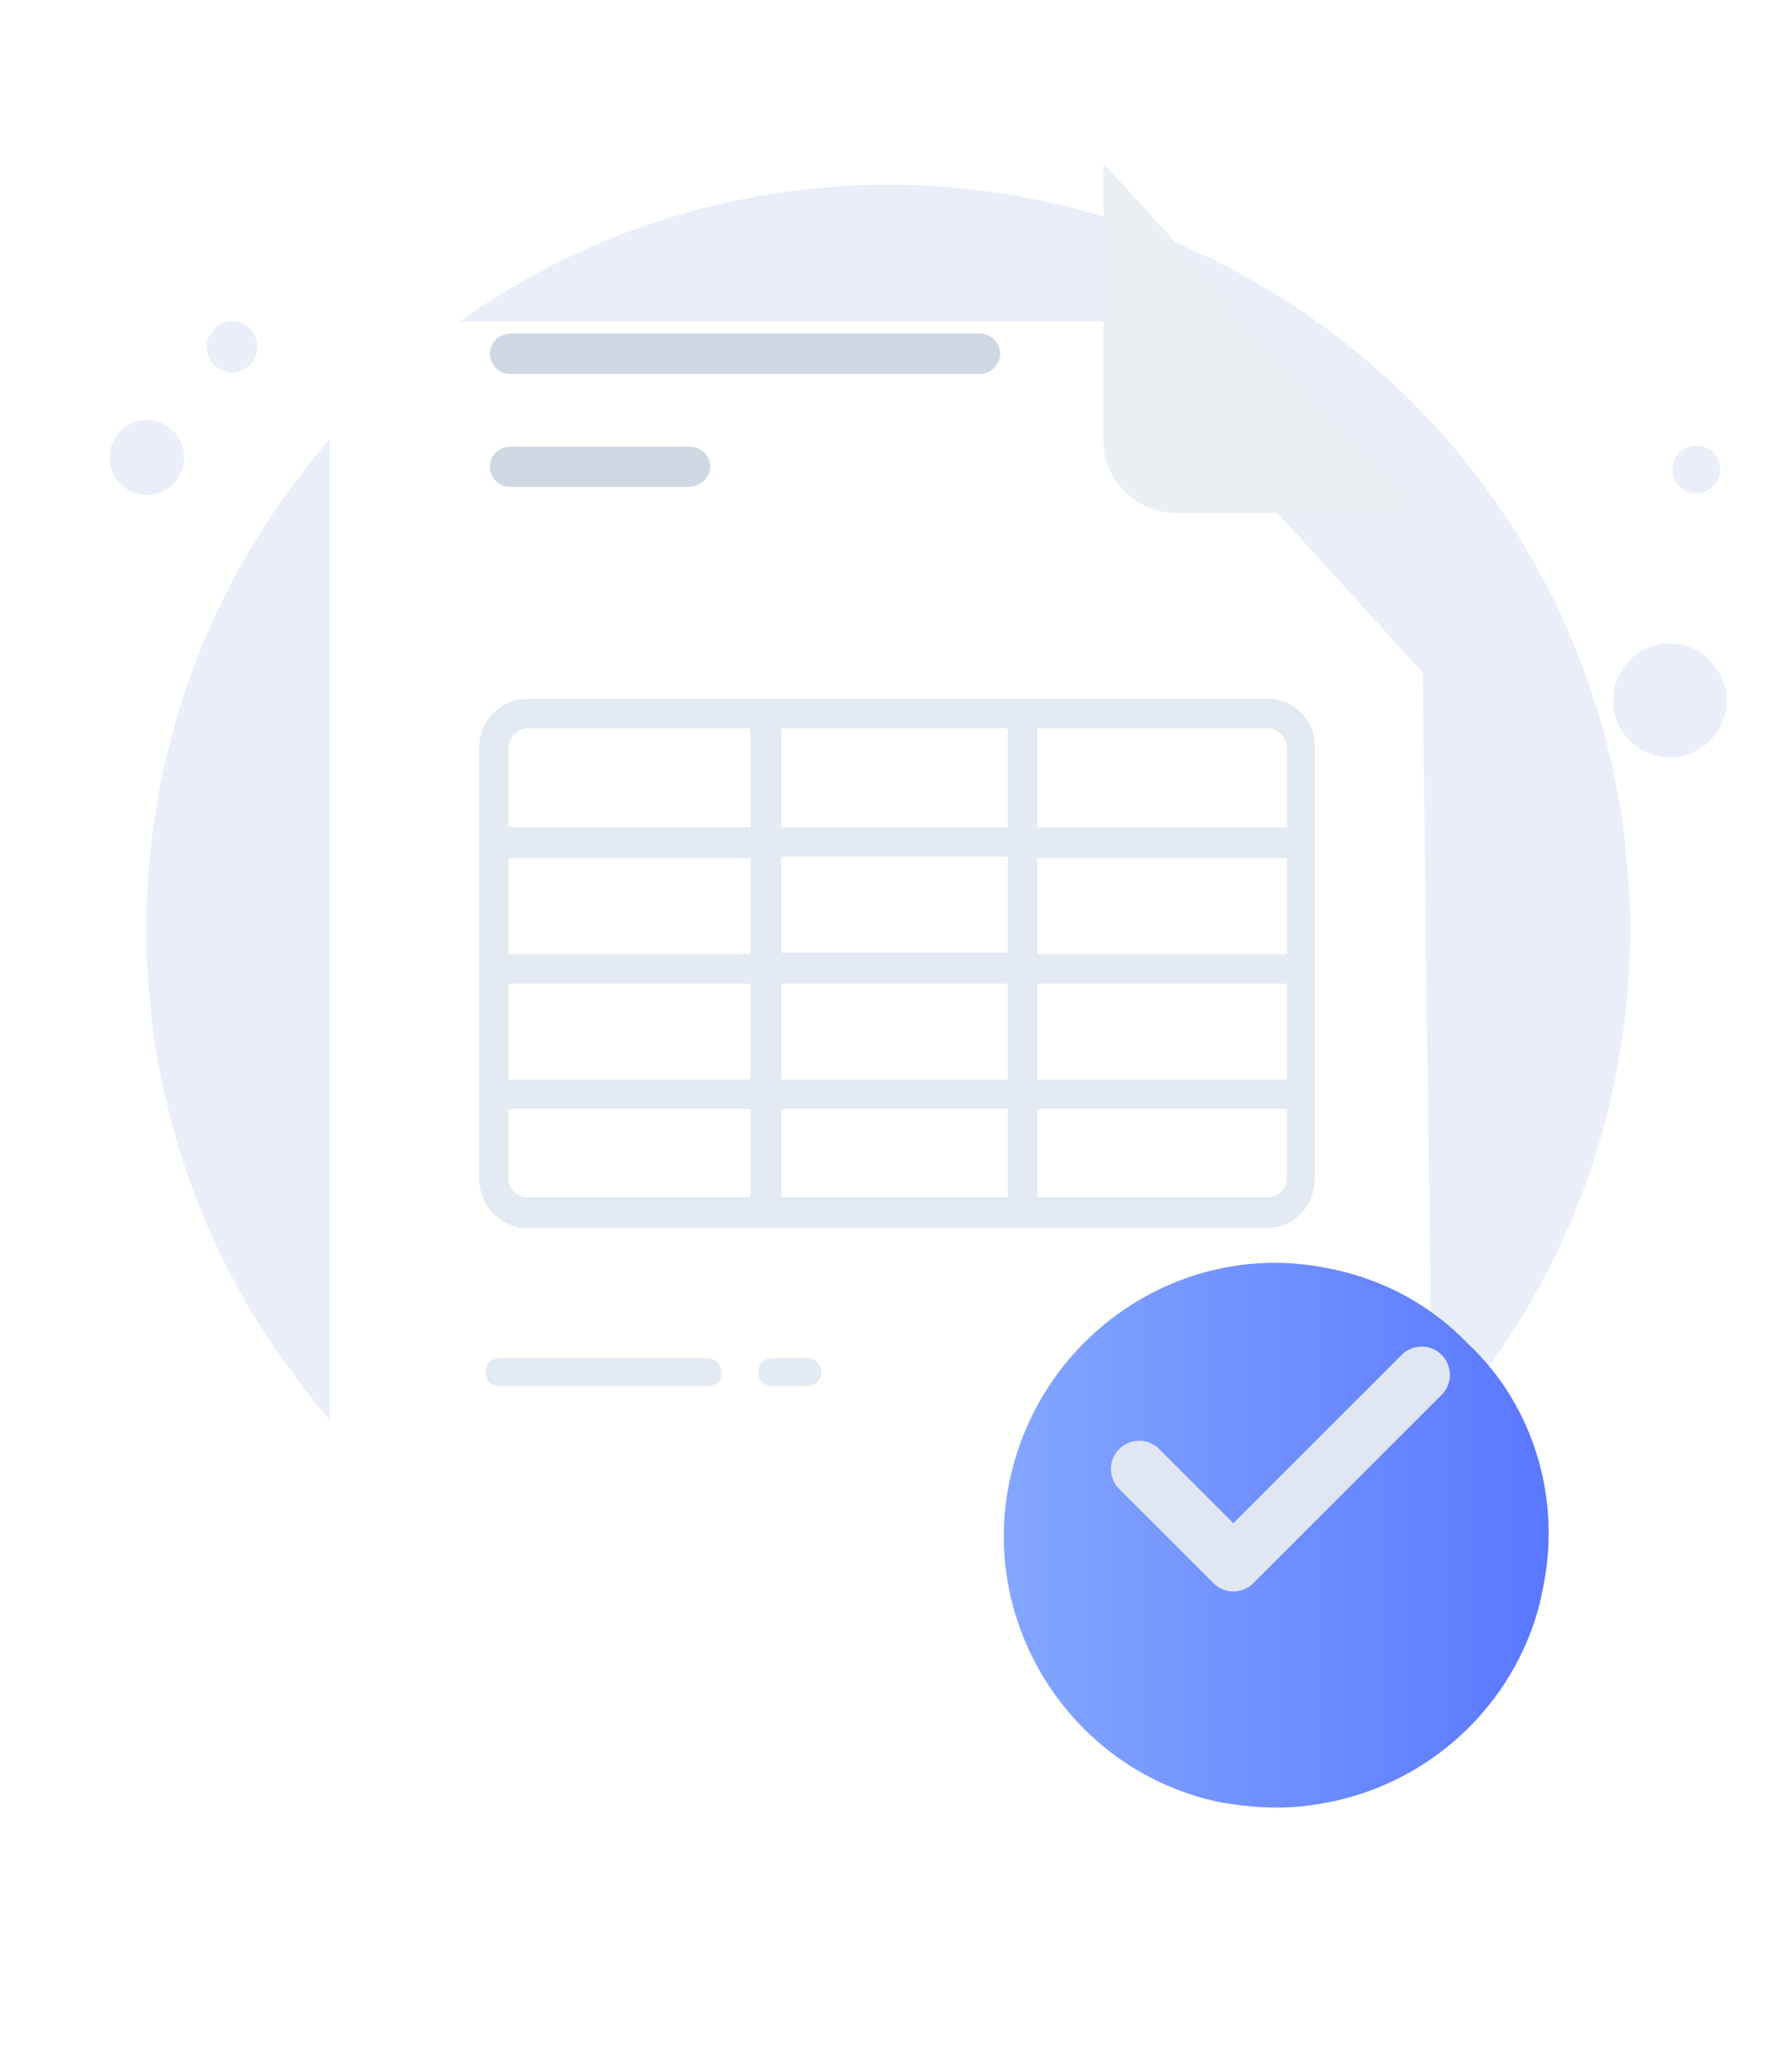 <svg xmlns="http://www.w3.org/2000/svg" width="94" height="110" viewBox="0 0 94 110" fill="none">
  <path d="M47.17 88.891C68.93 88.891 86.57 71.188 86.57 49.35C86.57 27.512 68.93 9.808 47.17 9.808C25.41 9.808 7.771 27.512 7.771 49.35C7.771 71.188 25.41 88.891 47.17 88.891Z" fill="#EAEEF9"/>
  <path d="M8.414 26.182C9.455 25.842 10.025 24.72 9.686 23.675C9.348 22.631 8.23 22.059 7.189 22.399C6.148 22.738 5.578 23.86 5.917 24.905C6.255 25.95 7.373 26.521 8.414 26.182Z" fill="#EAEEF9"/>
  <path d="M12.74 19.692C13.448 19.461 13.835 18.698 13.605 17.988C13.375 17.277 12.615 16.889 11.907 17.119C11.199 17.35 10.812 18.113 11.042 18.824C11.272 19.534 12.032 19.923 12.74 19.692Z" fill="#EAEEF9"/>
  <path d="M90.712 39.42C91.94 38.293 92.026 36.381 90.904 35.148C89.781 33.916 87.876 33.83 86.648 34.956C85.419 36.082 85.334 37.995 86.456 39.227C87.578 40.46 89.484 40.546 90.712 39.42Z" fill="#EAEEF9"/>
  <path d="M90.94 25.866C91.457 25.391 91.493 24.586 91.02 24.067C90.548 23.548 89.746 23.512 89.228 23.986C88.711 24.46 88.675 25.266 89.148 25.785C89.62 26.304 90.422 26.34 90.94 25.866Z" fill="#EAEEF9"/>
  <g filter="url(#filter0_d_2998_16091)">
    <path d="M75.553 27.247L76.208 80.99C76.208 82.797 74.734 84.277 72.933 84.277H20.775C18.974 84.277 17.5 82.797 17.5 80.99V11.881C17.5 10.073 18.974 8.594 20.775 8.594H58.604L75.553 27.247Z" fill="white"/>
  </g>
  <path d="M42.883 73.594H41C40.59 73.594 40.263 73.265 40.263 72.854C40.263 72.443 40.59 72.115 41 72.115H42.883C43.292 72.115 43.62 72.443 43.62 72.854C43.62 73.265 43.292 73.594 42.883 73.594Z" fill="#E3EAF2"/>
  <path d="M37.561 73.594H26.507C26.098 73.594 25.77 73.265 25.77 72.854C25.77 72.443 26.098 72.115 26.507 72.115H37.561C37.97 72.115 38.298 72.443 38.298 72.854C38.38 73.265 38.052 73.594 37.561 73.594Z" fill="#E3EAF2"/>
  <path d="M52.053 19.852H27.08C26.507 19.852 26.016 19.359 26.016 18.784C26.016 18.208 26.507 17.715 27.08 17.715H52.053C52.627 17.715 53.118 18.208 53.118 18.784C53.118 19.359 52.627 19.852 52.053 19.852Z" fill="#CED7E2"/>
  <path d="M36.578 25.851H27.08C26.507 25.851 26.016 25.358 26.016 24.782C26.016 24.207 26.507 23.714 27.08 23.714H36.66C37.233 23.714 37.724 24.207 37.724 24.782C37.724 25.358 37.151 25.851 36.578 25.851Z" fill="#CED7E2"/>
  <path d="M58.604 8.676V23.467C58.604 25.522 60.405 27.247 62.452 27.247H75.553" fill="#EAEFF4"/>
  <path d="M67.365 37.108H54.346C54.346 37.108 54.346 37.108 54.264 37.108C54.182 37.108 54.264 37.108 54.182 37.108H40.754C40.754 37.108 40.754 37.108 40.672 37.108C40.59 37.108 40.672 37.108 40.59 37.108H27.981C26.589 37.108 25.442 38.259 25.442 39.738V62.583C25.442 63.98 26.589 65.212 27.981 65.212H67.283C68.675 65.212 69.821 64.062 69.821 62.583V39.738C69.903 38.341 68.757 37.108 67.365 37.108ZM41.491 57.323V52.228H53.527V57.323H41.491ZM53.527 58.885V63.569H41.491V58.885H53.527ZM53.527 45.49V50.585H41.491V45.49H53.527ZM41.491 43.929V38.67H53.527V43.929H41.491ZM68.348 50.667H55.083V45.572H68.348V50.667ZM39.935 50.667H26.998V45.572H39.853V50.667H39.935ZM26.998 52.228H39.853V57.323H26.998V52.228ZM55.083 52.228H68.348V57.323H55.083V52.228ZM68.348 39.738V43.929H55.083V38.67H67.365C67.856 38.67 68.348 39.163 68.348 39.738ZM27.981 38.67H39.853V43.929H26.998V39.738C26.998 39.163 27.489 38.67 27.981 38.67ZM26.998 62.583V58.885H39.853V63.569H27.981C27.489 63.569 26.998 63.158 26.998 62.583ZM67.365 63.569H55.083V58.885H68.348V62.583C68.348 63.158 67.856 63.569 67.365 63.569Z" fill="#E3EAF2"/>
  <g filter="url(#filter1_d_2998_16091)">
    <path d="M81.927 80.545C81.768 81.42 81.531 82.216 81.213 83.011C79.311 87.785 75.03 91.127 70.115 91.922C68.371 92.241 66.627 92.161 64.803 91.843C57.035 90.252 51.961 82.534 53.626 74.737C55.29 66.94 62.901 61.849 70.67 63.519C73.445 64.076 75.981 65.429 77.963 67.497C81.451 70.759 82.957 75.771 81.927 80.545Z" fill="url(#paint0_linear_2998_16091)"/>
  </g>
  <path d="M60.5 78L65.501 83L75.5 73" stroke="#E1E7F2" stroke-width="3" stroke-linecap="round" stroke-linejoin="round"/>
  <defs>
    <filter id="filter0_d_2998_16091" x="0.553" y="0.121" width="92.601" height="109.576" filterUnits="userSpaceOnUse" color-interpolation-filters="sRGB">
      <feFlood flood-opacity="0" result="BackgroundImageFix"/>
      <feColorMatrix in="SourceAlpha" type="matrix" values="0 0 0 0 0 0 0 0 0 0 0 0 0 0 0 0 0 0 127 0" result="hardAlpha"/>
      <feOffset dy="8.473"/>
      <feGaussianBlur stdDeviation="8.473"/>
      <feColorMatrix type="matrix" values="0 0 0 0 0.398 0 0 0 0 0.477 0 0 0 0 0.575 0 0 0 0.18 0"/>
      <feBlend mode="normal" in2="BackgroundImageFix" result="effect1_dropShadow_2998_16091"/>
      <feBlend mode="normal" in="SourceGraphic" in2="effect1_dropShadow_2998_16091" result="shape"/>
    </filter>
    <filter id="filter1_d_2998_16091" x="47.147" y="60.891" width="41.261" height="41.248" filterUnits="userSpaceOnUse" color-interpolation-filters="sRGB">
      <feFlood flood-opacity="0" result="BackgroundImageFix"/>
      <feColorMatrix in="SourceAlpha" type="matrix" values="0 0 0 0 0 0 0 0 0 0 0 0 0 0 0 0 0 0 127 0" result="hardAlpha"/>
      <feOffset dy="3.852"/>
      <feGaussianBlur stdDeviation="3.081"/>
      <feColorMatrix type="matrix" values="0 0 0 0 0.113 0 0 0 0 0.296 0 0 0 0 1 0 0 0 0.22 0"/>
      <feBlend mode="normal" in2="BackgroundImageFix" result="effect1_dropShadow_2998_16091"/>
      <feBlend mode="normal" in="SourceGraphic" in2="effect1_dropShadow_2998_16091" result="shape"/>
    </filter>
    <linearGradient id="paint0_linear_2998_16091" x1="53.36" y1="77.6" x2="82.242" y2="77.6" gradientUnits="userSpaceOnUse">
      <stop stop-color="#83A6FF"/>
      <stop offset="1" stop-color="#5A78FF"/>
    </linearGradient>
  </defs>
</svg>